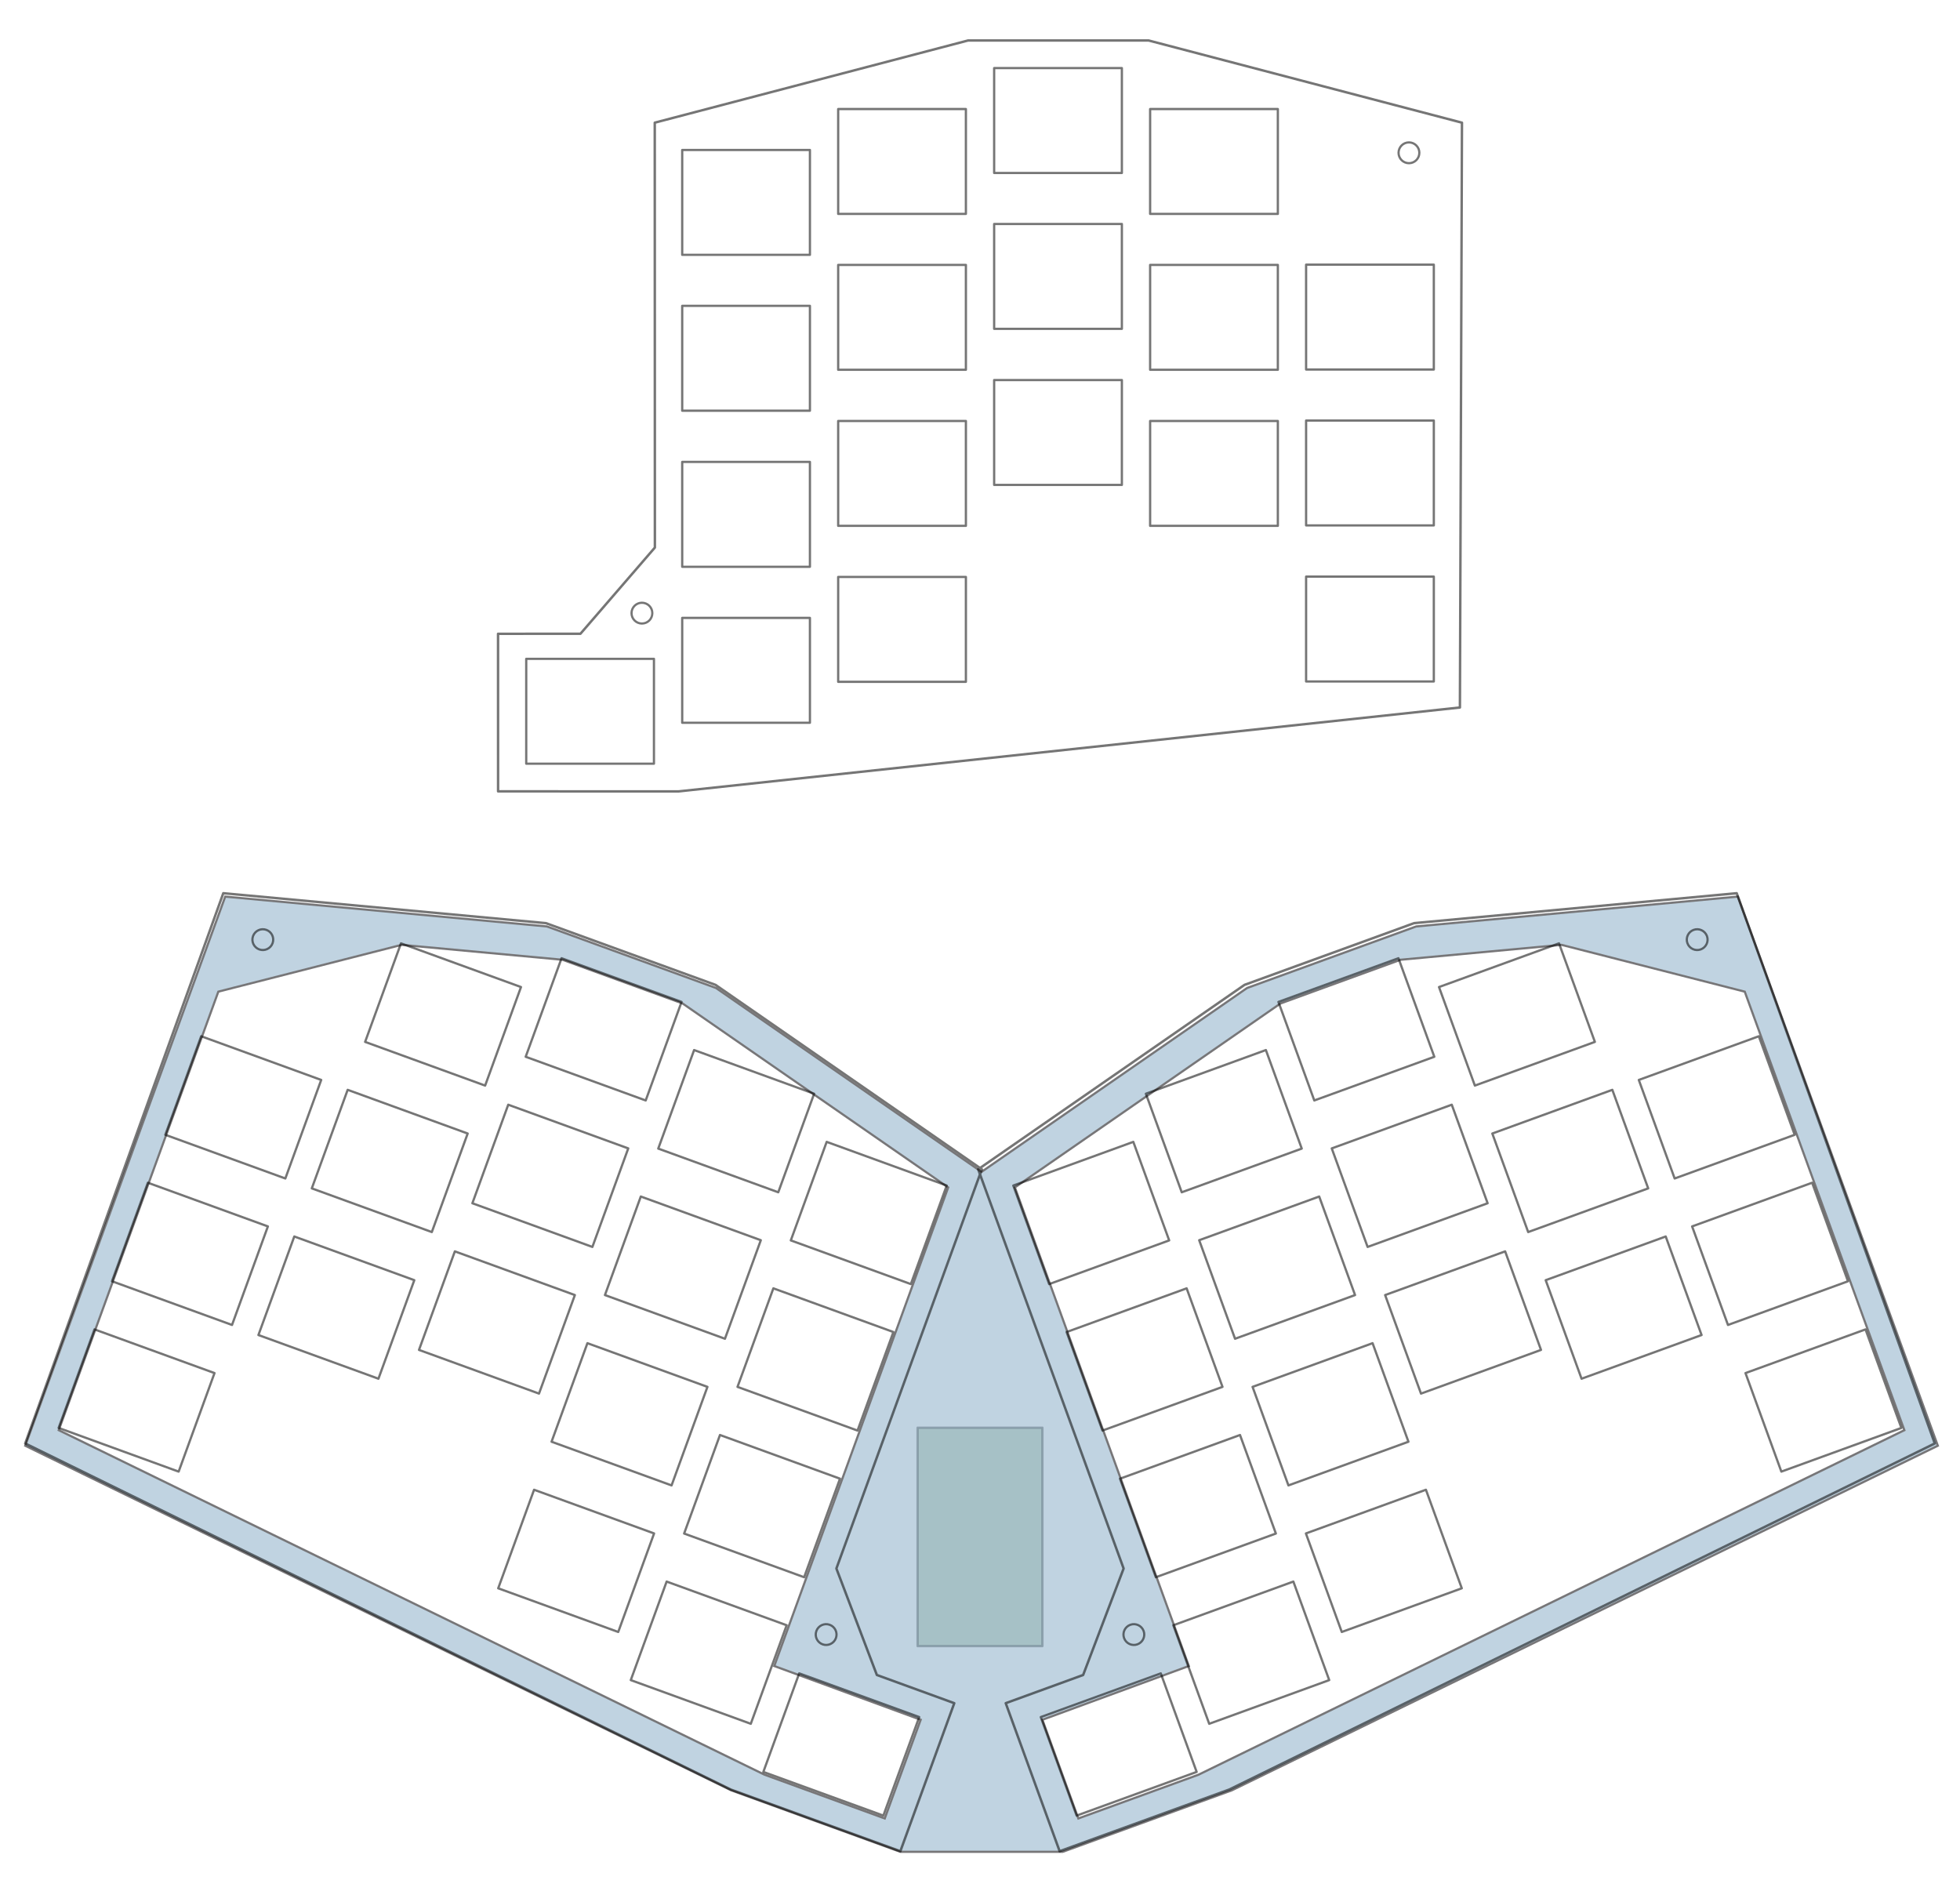 <?xml version="1.0" encoding="UTF-8" standalone="no"?>
<svg
   xmlns:dc="http://purl.org/dc/elements/1.1/"
   xmlns:cc="http://creativecommons.org/ns#"
   xmlns:rdf="http://www.w3.org/1999/02/22-rdf-syntax-ns#"
   xmlns:svg="http://www.w3.org/2000/svg"
   xmlns="http://www.w3.org/2000/svg"
   xmlns:xlink="http://www.w3.org/1999/xlink"
   xmlns:sodipodi="http://sodipodi.sourceforge.net/DTD/sodipodi-0.dtd"
   xmlns:inkscape="http://www.inkscape.org/namespaces/inkscape"
   width="239.387mm"
   height="230.967mm"
   viewBox="0 0 239.387 230.967"
   version="1.1"
   id="svg2944"
   inkscape:version="1.0beta1 (32d4812, 2019-09-19)"
   sodipodi:docname="assembly.svg">
  <defs
     id="defs2938" />
  <sodipodi:namedview
     id="base"
     pagecolor="#ffffff"
     bordercolor="#666666"
     borderopacity="1.0"
     inkscape:pageopacity="0.0"
     inkscape:pageshadow="2"
     inkscape:zoom="0.76006926"
     inkscape:cx="11.420625"
     inkscape:cy="353.55944"
     inkscape:document-units="mm"
     inkscape:current-layer="layer1"
     inkscape:document-rotation="0"
     showgrid="false"
     fit-margin-top="5"
     fit-margin-left="5"
     fit-margin-bottom="5"
     fit-margin-right="5"
     inkscape:window-width="2560"
     inkscape:window-height="1395"
     inkscape:window-x="1440"
     inkscape:window-y="23"
     inkscape:window-maximized="0" />
  <g
     sodipodi:insensitive="true"
     inkscape:groupmode="layer"
     id="g2153"
     inkscape:label="Arduino Micro"
     style="display:none;opacity:0.644">
    <rect
       style="fill:#74a16f;fill-opacity:1;stroke:#000000;stroke-width:0.421;stroke-linejoin:round;stroke-opacity:1;stop-color:#000000"
       id="rect2149"
       width="18"
       height="48"
       x="110.694"
       y="158.951" />
  </g>
  <g
     sodipodi:insensitive="true"
     style="display:inline;opacity:0.644"
     inkscape:label="Polulu A-Star"
     id="layer2"
     inkscape:groupmode="layer">
    <rect
       style="opacity:0.644;fill:#74a16f;fill-opacity:1;stroke:#000000;stroke-width:0.289;stroke-linejoin:round;stroke-opacity:1;stop-color:#000000"
       id="rect1250-2"
       width="15.24"
       height="26.67"
       x="112.074"
       y="174.378" />
  </g>
  <g
     inkscape:groupmode="layer"
     id="layer3"
     inkscape:label="Frame"
     style="display:inline;opacity:0.538">
    <path
       sodipodi:nodetypes="cccccccccccccccccccccccccccccccccccccc"
       inkscape:connector-curvature="0"
       transform="scale(0.265)"
       d="m 103.811,413.236 -92.172,253.092 325.366,158.813 77.941,28.344 h 74.879 L 567.766,825.141 893.134,666.328 800.959,413.236 652.715,426.992 574.771,455.361 452.385,540.107 330,455.361 252.057,426.992 Z m 81.291,22.236 74.121,6.867 55.402,20.164 61.193,42.385 61.195,42.383 -80.158,220.59 67.477,24.766 -16.557,45.488 L 352.375,817.949 27.067,659.16 100.629,457.045 Z m 534.566,0 84.473,21.572 73.565,202.115 -325.309,158.79 -55.402,20.166 -16.557,-45.488 67.479,-24.766 -80.158,-220.59 61.193,-42.383 61.195,-42.385 55.4,-20.164 z"
       style="opacity:1;fill:#89aec8;fill-opacity:1;stroke:#010004;stroke-width:1px;stroke-linecap:butt;stroke-linejoin:miter;stroke-opacity:1;stop-opacity:1"
       id="path3627" />
  </g>
  <g
     inkscape:label="Plates"
     inkscape:groupmode="layer"
     id="layer1"
     transform="translate(2.249,-5.701)"
     style="display:inline;opacity:0.542">
    <g
       id="g1017"
       transform="translate(61.885,23.88)"
       inkscape:label="Master"
       style="display:inline">
      <g
         transform="translate(0,5)"
         id="g2653"
         inkscape:label="Thumb column">
        <rect
           style="fill:none;stroke:#000000;stroke-width:0.276;stroke-linejoin:round;stroke-miterlimit:4;stroke-dasharray:none;stroke-opacity:1"
           id="rect1798-3-1-5"
           width="15.599"
           height="12.808"
           x="0.138"
           y="57.288" />
      </g>
      <g
         id="g2653-4"
         transform="translate(19.05)"
         inkscape:label="Inner column">
        <rect
           style="fill:none;stroke:#000000;stroke-width:0.276;stroke-linejoin:round;stroke-miterlimit:4;stroke-dasharray:none;stroke-opacity:1"
           id="rect1798-0"
           width="15.599"
           height="12.808"
           x="0.138"
           y="0.138" />
        <rect
           y="19.176"
           x="0.138"
           height="12.808"
           width="15.599"
           id="rect1798-3-6"
           style="fill:none;stroke:#000000;stroke-width:0.276;stroke-linejoin:round;stroke-miterlimit:4;stroke-dasharray:none;stroke-opacity:1" />
        <rect
           style="fill:none;stroke:#000000;stroke-width:0.276;stroke-linejoin:round;stroke-miterlimit:4;stroke-dasharray:none;stroke-opacity:1"
           id="rect1798-3-1-53"
           width="15.599"
           height="12.808"
           x="0.138"
           y="38.238" />
        <rect
           y="57.288"
           x="0.138"
           height="12.808"
           width="15.599"
           id="rect1798-3-1-5-8"
           style="fill:none;stroke:#000000;stroke-width:0.276;stroke-linejoin:round;stroke-miterlimit:4;stroke-dasharray:none;stroke-opacity:1" />
      </g>
      <g
         id="g2653-49"
         transform="translate(38.1,-5)"
         inkscape:label="Index column">
        <rect
           style="fill:none;stroke:#000000;stroke-width:0.276;stroke-linejoin:round;stroke-miterlimit:4;stroke-dasharray:none;stroke-opacity:1"
           id="rect1798-1"
           width="15.599"
           height="12.808"
           x="0.138"
           y="0.138" />
        <rect
           y="19.176"
           x="0.138"
           height="12.808"
           width="15.599"
           id="rect1798-3-5"
           style="fill:none;stroke:#000000;stroke-width:0.276;stroke-linejoin:round;stroke-miterlimit:4;stroke-dasharray:none;stroke-opacity:1" />
        <rect
           style="fill:none;stroke:#000000;stroke-width:0.276;stroke-linejoin:round;stroke-miterlimit:4;stroke-dasharray:none;stroke-opacity:1"
           id="rect1798-3-1-9"
           width="15.599"
           height="12.808"
           x="0.138"
           y="38.238" />
        <rect
           y="57.288"
           x="0.138"
           height="12.808"
           width="15.599"
           id="rect1798-3-1-5-83"
           style="fill:none;stroke:#000000;stroke-width:0.276;stroke-linejoin:round;stroke-miterlimit:4;stroke-dasharray:none;stroke-opacity:1" />
      </g>
      <g
         id="g2653-1"
         transform="translate(57.15,-10)"
         inkscape:label="Middle column">
        <rect
           style="fill:none;stroke:#000000;stroke-width:0.276;stroke-linejoin:round;stroke-miterlimit:4;stroke-dasharray:none;stroke-opacity:1"
           id="rect1798-9"
           width="15.599"
           height="12.808"
           x="0.138"
           y="0.138" />
        <rect
           y="19.176"
           x="0.138"
           height="12.808"
           width="15.599"
           id="rect1798-3-67"
           style="fill:none;stroke:#000000;stroke-width:0.276;stroke-linejoin:round;stroke-miterlimit:4;stroke-dasharray:none;stroke-opacity:1" />
        <rect
           style="fill:none;stroke:#000000;stroke-width:0.276;stroke-linejoin:round;stroke-miterlimit:4;stroke-dasharray:none;stroke-opacity:1"
           id="rect1798-3-1-8"
           width="15.599"
           height="12.808"
           x="0.138"
           y="38.238" />
      </g>
      <g
         id="g2653-5"
         transform="translate(76.2,-5)"
         inkscape:label="Ring column">
        <rect
           style="fill:none;stroke:#000000;stroke-width:0.276;stroke-linejoin:round;stroke-miterlimit:4;stroke-dasharray:none;stroke-opacity:1"
           id="rect1798-5"
           width="15.599"
           height="12.808"
           x="0.138"
           y="0.138" />
        <rect
           y="19.176"
           x="0.138"
           height="12.808"
           width="15.599"
           id="rect1798-3-61"
           style="fill:none;stroke:#000000;stroke-width:0.276;stroke-linejoin:round;stroke-miterlimit:4;stroke-dasharray:none;stroke-opacity:1" />
        <rect
           style="fill:none;stroke:#000000;stroke-width:0.276;stroke-linejoin:round;stroke-miterlimit:4;stroke-dasharray:none;stroke-opacity:1"
           id="rect1798-3-1-59"
           width="15.599"
           height="12.808"
           x="0.138"
           y="38.238" />
      </g>
      <g
         id="g2653-9"
         transform="translate(95.25,14.008)"
         style="display:inline"
         inkscape:label="Pinky column">
        <rect
           style="fill:none;stroke:#000000;stroke-width:0.276;stroke-linejoin:round;stroke-miterlimit:4;stroke-dasharray:none;stroke-opacity:1"
           id="rect1798-51"
           width="15.599"
           height="12.808"
           x="0.138"
           y="0.138" />
        <rect
           y="19.176"
           x="0.138"
           height="12.808"
           width="15.599"
           id="rect1798-3-7"
           style="fill:none;stroke:#000000;stroke-width:0.276;stroke-linejoin:round;stroke-miterlimit:4;stroke-dasharray:none;stroke-opacity:1" />
        <rect
           style="fill:none;stroke:#000000;stroke-width:0.276;stroke-linejoin:round;stroke-miterlimit:4;stroke-dasharray:none;stroke-opacity:1"
           id="rect1798-3-1-4"
           width="15.599"
           height="12.808"
           x="0.138"
           y="38.238" />
      </g>
      <path
         sodipodi:nodetypes="ccccccccccc"
         inkscape:connector-curvature="0"
         d="m 54.105,-13.236 -38.269,10.04 0.015,51.895 -9.093,10.529 -10.063,0.002 0.005,19.244 22.042,0.006 L 114.174,68.232 114.425,-3.195 76.15,-13.236 Z"
         style="font-variation-settings:normal;display:inline;opacity:1;vector-effect:none;fill:none;fill-opacity:1;stroke:#000000;stroke-width:0.3;stroke-linecap:butt;stroke-linejoin:round;stroke-miterlimit:4;stroke-dasharray:none;stroke-dashoffset:0;stroke-opacity:1;stop-color:#000000;stop-opacity:1"
         id="rect1309"
         inkscape:label="Edge" />
      <circle
         r="1.27"
         cy="0.483"
         cx="107.95"
         id="path1222-5"
         style="font-variation-settings:normal;opacity:1;vector-effect:none;fill:none;fill-opacity:1;stroke:#000000;stroke-width:0.271;stroke-linecap:butt;stroke-linejoin:round;stroke-miterlimit:4;stroke-dasharray:none;stroke-dashoffset:0;stroke-opacity:1;stop-color:#000000;stop-opacity:1"
         inkscape:label="Outside screw" />
      <circle
         r="1.27"
         cy="56.708"
         cx="14.268"
         id="circle886"
         style="font-variation-settings:normal;display:inline;opacity:1;vector-effect:none;fill:none;fill-opacity:1;stroke:#000000;stroke-width:0.271;stroke-linecap:butt;stroke-linejoin:round;stroke-miterlimit:4;stroke-dasharray:none;stroke-dashoffset:0;stroke-opacity:1;stop-color:#000000;stop-opacity:1"
         inkscape:label="Inside screw" />
    </g>
    <use
       transform="rotate(-20,459.95,-27.412)"
       height="100%"
       width="100%"
       id="use880"
       xlink:href="#g1017"
       y="0"
       x="0"
       style="display:inline"
       inkscape:label="Right clone" />
    <use
       transform="matrix(-1,0,0,1,234.889,5.4379604e-6)"
       height="100%"
       width="100%"
       id="use882"
       xlink:href="#use880"
       y="0"
       x="0"
       style="display:inline"
       inkscape:label="Left clone" />
  </g>
</svg>
